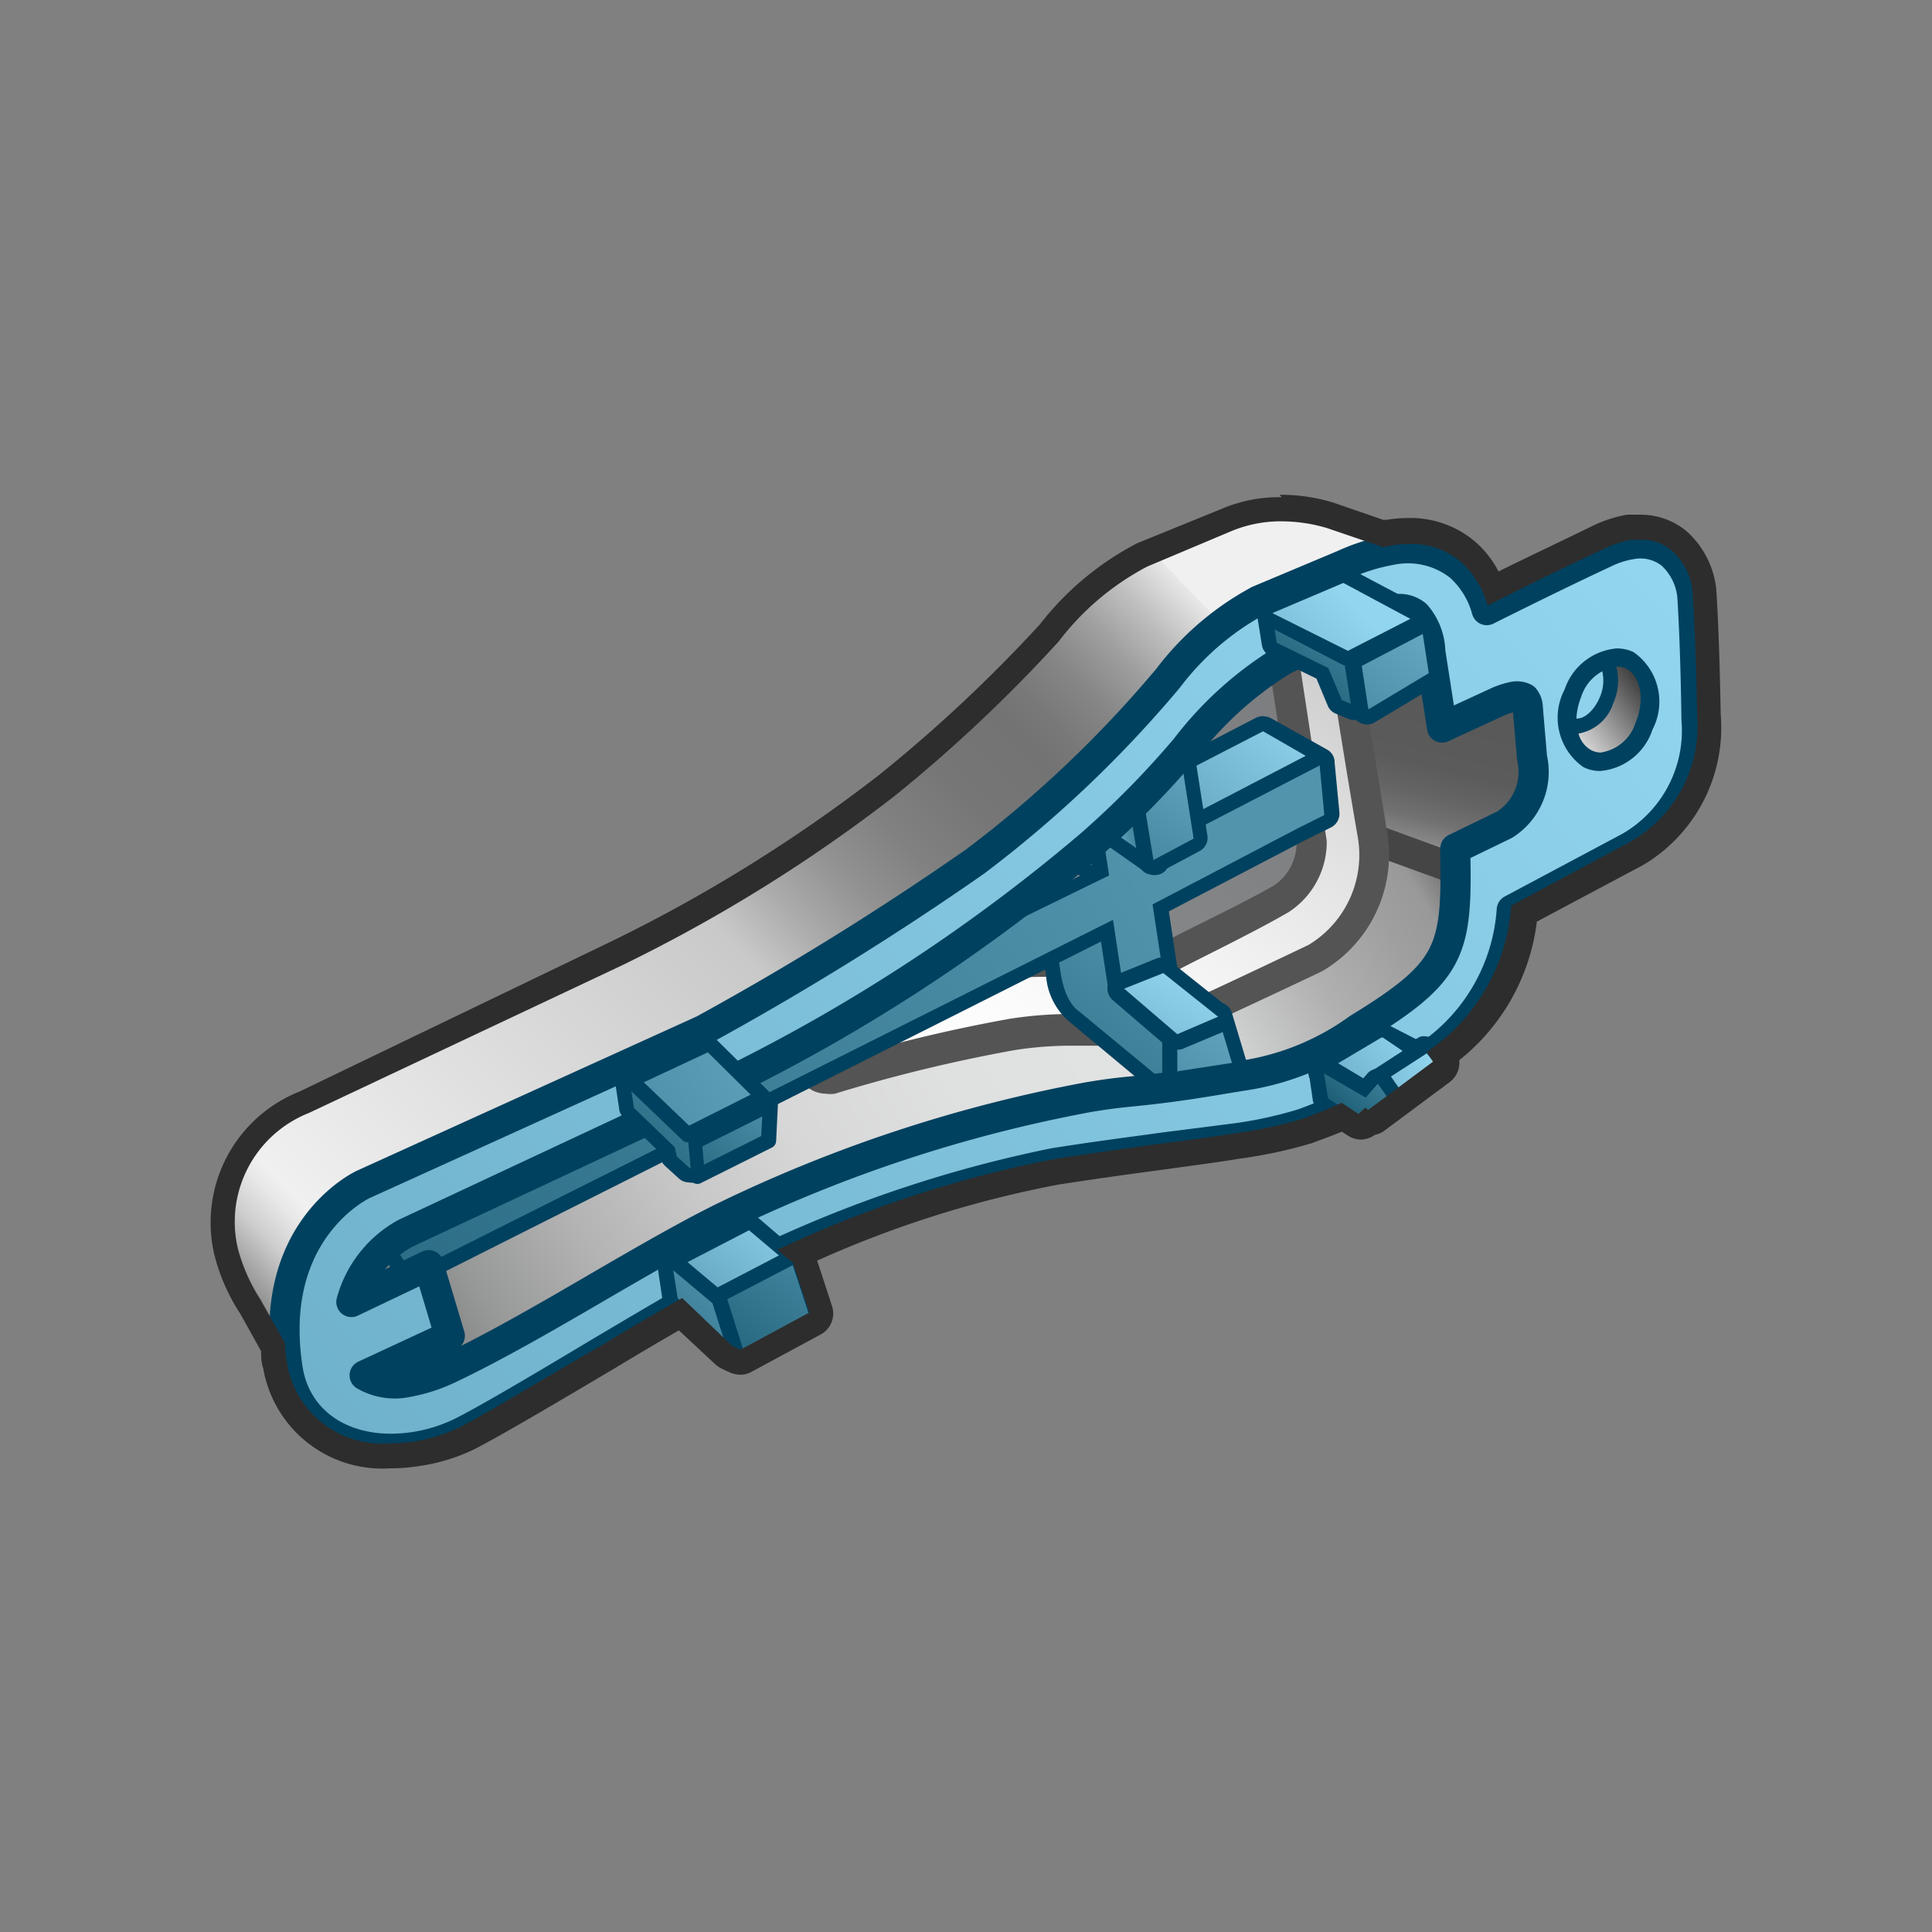 <svg id="CATIA___J11_FMP_-_Functional_Plastic_Parts" data-name="CATIA _ (J11) FMP - Functional Plastic Parts" xmlns="http://www.w3.org/2000/svg" xmlns:xlink="http://www.w3.org/1999/xlink" viewBox="0 0 64 64"><rect x="0" y="0" width="64" height="64" fill="#808080" stroke="none"/><defs><style>.cls-1{fill:url(#linear-gradient);}.cls-2{fill:url(#linear-gradient-2);}.cls-3{fill:#6d6d6d;}.cls-4{stroke:#6d6d6d;fill:url(#linear-gradient-3);}.cls-16,.cls-19,.cls-30,.cls-31,.cls-4{stroke-linecap:round;stroke-linejoin:round;}.cls-5{fill:url(#linear-gradient-4);}.cls-6{fill:#454545;}.cls-7{fill:url(#linear-gradient-5);}.cls-8{fill:#545454;}.cls-9{fill:url(#linear-gradient-6);}.cls-10{fill:#00415f;}.cls-11{fill:url(#linear-gradient-7);}.cls-12{fill:url(#linear-gradient-8);}.cls-13{fill:url(#linear-gradient-9);}.cls-14{fill:url(#linear-gradient-10);}.cls-15{fill:url(#linear-gradient-11);}.cls-16,.cls-19,.cls-30,.cls-31{stroke:#00415f;}.cls-16{fill:url(#linear-gradient-12);}.cls-17{fill:url(#linear-gradient-13);}.cls-18{fill:url(#linear-gradient-14);}.cls-19,.cls-30,.cls-31{stroke-width:0.5px;}.cls-19{fill:url(#linear-gradient-15);}.cls-20{fill:url(#linear-gradient-16);}.cls-21{fill:url(#linear-gradient-17);}.cls-22{fill:url(#linear-gradient-18);}.cls-23{fill:url(#linear-gradient-19);}.cls-24{fill:url(#linear-gradient-20);}.cls-25{fill:url(#linear-gradient-21);}.cls-26{fill:url(#linear-gradient-22);}.cls-27{fill:url(#linear-gradient-23);}.cls-28{fill:url(#linear-gradient-24);}.cls-29{fill:url(#linear-gradient-25);}.cls-30{fill:url(#linear-gradient-26);}.cls-31{fill:none;}.cls-32{fill:#2d2d2d;}</style><linearGradient id="linear-gradient" x1="52.94" y1="14.29" x2="9.71" y2="44.48" gradientTransform="translate(-4.53 5.6) rotate(-8.89)" gradientUnits="userSpaceOnUse"><stop offset="0.25" stop-color="#f0f0f0"/><stop offset="0.25" stop-color="#e8e8e8"/><stop offset="0.28" stop-color="#bfbfbf"/><stop offset="0.31" stop-color="#9e9e9e"/><stop offset="0.34" stop-color="#868686"/><stop offset="0.37" stop-color="#787878"/><stop offset="0.39" stop-color="#737373"/><stop offset="0.44" stop-color="#767676"/><stop offset="0.49" stop-color="#818181"/><stop offset="0.53" stop-color="#929292"/><stop offset="0.57" stop-color="#ababab"/><stop offset="0.61" stop-color="#c9c9c9"/><stop offset="0.92" stop-color="#f0f0f0"/><stop offset="0.93" stop-color="#e7e7e7"/><stop offset="0.95" stop-color="#cecece"/><stop offset="0.97" stop-color="#a6a6a6"/><stop offset="1" stop-color="#6e6e6e"/><stop offset="1" stop-color="#6b6b6b"/></linearGradient><linearGradient id="linear-gradient-2" x1="52.29" y1="26.25" x2="7.58" y2="44.89" gradientTransform="translate(-4.53 5.6) rotate(-8.89)" gradientUnits="userSpaceOnUse"><stop offset="0.07" stop-color="#282828"/><stop offset="0.14" stop-color="#999"/><stop offset="0.17" stop-color="#9f9f9f"/><stop offset="0.23" stop-color="#b0b0b0"/><stop offset="0.29" stop-color="#cbcccc"/><stop offset="0.33" stop-color="#e2e3e3"/><stop offset="0.48" stop-color="#dfe0e0"/><stop offset="0.59" stop-color="#d7d7d7"/><stop offset="0.67" stop-color="#c8c8c8"/><stop offset="0.75" stop-color="#b3b3b3"/><stop offset="0.83" stop-color="#979898"/><stop offset="0.9" stop-color="#767676"/><stop offset="0.96" stop-color="#4f4f4f"/><stop offset="1" stop-color="#333"/></linearGradient><linearGradient id="linear-gradient-3" x1="65.93" y1="9.84" x2="12.38" y2="48.38" gradientTransform="translate(-4.53 5.6) rotate(-8.89)" gradientUnits="userSpaceOnUse"><stop offset="0" stop-color="#606266"/><stop offset="1" stop-color="#a6a6a6"/></linearGradient><linearGradient id="linear-gradient-4" x1="46.16" y1="32.84" x2="48.98" y2="26.01" gradientTransform="translate(-4.53 5.6) rotate(-8.89)" gradientUnits="userSpaceOnUse"><stop offset="0" stop-color="#e6e6e6"/><stop offset="0.03" stop-color="#ddd"/><stop offset="0.11" stop-color="#cbcbcb"/><stop offset="0.19" stop-color="#c1c1c1"/><stop offset="0.28" stop-color="#bdbdbd"/><stop offset="0.36" stop-color="#9f9f9f"/><stop offset="0.44" stop-color="#858585"/><stop offset="0.53" stop-color="#717171"/><stop offset="0.64" stop-color="#646464"/><stop offset="0.77" stop-color="#5b5b5b"/><stop offset="1" stop-color="#595959"/></linearGradient><linearGradient id="linear-gradient-5" x1="57.67" y1="13.89" x2="27.31" y2="40.38" gradientTransform="translate(-4.53 5.6) rotate(-8.89)" gradientUnits="userSpaceOnUse"><stop offset="0" stop-color="#454545"/><stop offset="0.07" stop-color="#646464"/><stop offset="0.17" stop-color="#8d8d8d"/><stop offset="0.28" stop-color="#b0b0b0"/><stop offset="0.39" stop-color="#cdcdcd"/><stop offset="0.51" stop-color="#e3e3e3"/><stop offset="0.64" stop-color="#f3f3f3"/><stop offset="0.79" stop-color="#fcfcfc"/><stop offset="1" stop-color="#fff"/></linearGradient><linearGradient id="linear-gradient-6" x1="49.7" y1="22.63" x2="30.35" y2="40.24" gradientTransform="translate(-4.53 5.6) rotate(-8.89)" gradientUnits="userSpaceOnUse"><stop offset="0" stop-color="#92d5ee"/><stop offset="0.48" stop-color="#599bb4"/><stop offset="1" stop-color="#185971"/></linearGradient><linearGradient id="linear-gradient-7" x1="44.14" y1="24.81" x2="32.87" y2="33.68" xlink:href="#linear-gradient-6"/><linearGradient id="linear-gradient-8" x1="47.66" y1="18.76" x2="26.09" y2="38.39" xlink:href="#linear-gradient-6"/><linearGradient id="linear-gradient-9" x1="39.3" y1="28.39" x2="-1.84" y2="47.92" gradientTransform="translate(-4.53 5.6) rotate(-8.89)" gradientUnits="userSpaceOnUse"><stop offset="0" stop-color="#5294ac"/><stop offset="1" stop-color="#185971"/></linearGradient><linearGradient id="linear-gradient-10" x1="36.77" y1="27.83" x2="38.93" y2="27.83" xlink:href="#linear-gradient-6"/><linearGradient id="linear-gradient-11" x1="44.93" y1="21.48" x2="34.16" y2="33.31" xlink:href="#linear-gradient-6"/><linearGradient id="linear-gradient-12" x1="54.5" y1="19.27" x2="-63.03" y2="97.76" gradientTransform="translate(-4.53 5.6) rotate(-8.89)" gradientUnits="userSpaceOnUse"><stop offset="0" stop-color="#92d5ee"/><stop offset="0.6" stop-color="#599bb4"/><stop offset="1" stop-color="#32738c"/></linearGradient><linearGradient id="linear-gradient-13" x1="52.73" y1="27.58" x2="55.69" y2="26.02" gradientTransform="translate(-4.53 5.6) rotate(-8.89)" gradientUnits="userSpaceOnUse"><stop offset="0" stop-color="#f0f0f0"/><stop offset="1" stop-color="#3b3b3b"/></linearGradient><linearGradient id="linear-gradient-14" x1="45.59" y1="30.1" x2="32.58" y2="41.73" xlink:href="#linear-gradient-6"/><linearGradient id="linear-gradient-15" x1="30.56" y1="31.02" x2="20.69" y2="38.29" xlink:href="#linear-gradient-6"/><linearGradient id="linear-gradient-16" x1="33.52" y1="24.26" x2="17.86" y2="38.33" xlink:href="#linear-gradient-6"/><linearGradient id="linear-gradient-17" x1="25.11" y1="38.57" x2="16.55" y2="45.81" xlink:href="#linear-gradient-6"/><linearGradient id="linear-gradient-18" x1="33.21" y1="33.12" x2="20.98" y2="44.43" xlink:href="#linear-gradient-6"/><linearGradient id="linear-gradient-19" x1="28.87" y1="35.31" x2="17.65" y2="45.01" xlink:href="#linear-gradient-6"/><linearGradient id="linear-gradient-20" x1="51.86" y1="17.56" x2="43.42" y2="24.83" xlink:href="#linear-gradient-6"/><linearGradient id="linear-gradient-21" x1="46.54" y1="21.87" x2="34.7" y2="30.19" xlink:href="#linear-gradient-6"/><linearGradient id="linear-gradient-22" x1="46.44" y1="36.35" x2="37.36" y2="41.51" xlink:href="#linear-gradient-6"/><linearGradient id="linear-gradient-23" x1="39.3" y1="33.07" x2="30.82" y2="42.99" xlink:href="#linear-gradient-6"/><linearGradient id="linear-gradient-24" x1="48.27" y1="34.38" x2="43.22" y2="38.41" xlink:href="#linear-gradient-6"/><linearGradient id="linear-gradient-25" x1="53.33" y1="18.74" x2="41.19" y2="30.29" xlink:href="#linear-gradient-6"/><linearGradient id="linear-gradient-26" x1="37.64" y1="27.61" x2="7.86" y2="40.95" xlink:href="#linear-gradient-6"/></defs><title>CATIA _ (J11) FMP - Functional Plastic Parts</title><path class="cls-1" d="M55.64,19.41a1.66,1.66,0,0,0-2.55-1.23l-4.31,2.07-1-1.53-3.83-1.31a5,5,0,0,0-3.19.1L38,18.68a9,9,0,0,0-2.9,2.45,48.7,48.7,0,0,1-5.45,5.14,51.54,51.54,0,0,1-9.06,5.62L10.21,36.82a3.86,3.86,0,0,0-2.34,4.49A5.77,5.77,0,0,0,8.62,43l1.47,2.63Z"/><path class="cls-2" d="M13.06,46.79a2.42,2.42,0,0,1-2.22-1.17.5.5,0,0,1,.24-.67l2.66-1.24-.12-.44-2.44,1.16a.5.5,0,0,1-.21,0,.54.54,0,0,1-.3-.1.5.5,0,0,1-.19-.48A5,5,0,0,1,13,40l10.85-5.1A57.35,57.35,0,0,0,35.5,27.2,28.44,28.44,0,0,0,38.59,24a11.86,11.86,0,0,1,3.52-3.2l2.59-1.09a3.84,3.84,0,0,1,1.85-.58,2,2,0,0,1,2,1.86l.25,1.62.37-.22a2.8,2.8,0,0,1,1.14-.31,1.27,1.27,0,0,1,1.29,1.32L51.7,25a3,3,0,0,1-1.46,3.2l-1.07.51c0,3.24-.47,4.46-3.62,6.43-2.2,1.37-3.21,1.47-7.48,1.93l-.58.06c-5.07.55-10,2.87-12.32,4l-.18.09c-1.08.51-2.63,1.33-4.27,2.2-1.87,1-3.81,2-5.39,2.78A5.43,5.43,0,0,1,13.06,46.79Z"/><path class="cls-3" d="M46.55,19.64c1.3,0,1.46,1.42,1.46,1.42l.37,2.35,1-.57a2.16,2.16,0,0,1,.89-.25.8.8,0,0,1,.79.83l.14,1.63A2.5,2.5,0,0,1,50,27.75l-1.36.66c.07,3.3-.3,4.39-3.39,6.31-2.19,1.37-3.06,1.41-7.84,1.92-5.29.57-10.27,3-12.67,4.13s-6.69,3.57-9.65,5a4.87,4.87,0,0,1-2.06.54,1.91,1.91,0,0,1-1.77-.89L14.35,44l-.42-1.41L11,44c.45-2.8,2.22-3.55,2.22-3.55l10.88-5.12a57.21,57.21,0,0,0,11.75-7.72c2.9-2.45,4.3-5.24,6.51-6.33l2.57-1.08a3.47,3.47,0,0,1,1.65-.54m0-1a4.31,4.31,0,0,0-2.09.64l-2.52,1.06,0,0a12.5,12.5,0,0,0-3.68,3.32,26.8,26.8,0,0,1-3,3.14A56.59,56.59,0,0,1,23.65,34.4L12.77,39.52A5.46,5.46,0,0,0,10,43.82a1,1,0,0,0,.39,1l.09.06a1,1,0,0,0-.07,1,2.94,2.94,0,0,0,2.67,1.45,5.85,5.85,0,0,0,2.49-.64c1.58-.75,3.52-1.78,5.4-2.78,1.63-.87,3.18-1.69,4.25-2.2l.18-.08c2.33-1.11,7.18-3.42,12.16-4l.58-.06c4.36-.47,5.4-.58,7.69-2,3.2-2,3.86-3.4,3.86-6.53l.8-.39a3.5,3.5,0,0,0,1.72-3.71l-.13-1.58a1.77,1.77,0,0,0-1.79-1.77,3,3,0,0,0-1.12.26l-.15-1a2.5,2.5,0,0,0-2.45-2.26Z"/><path class="cls-4" d="M42.88,20.34,44.09,28a2.74,2.74,0,0,1-1.27,2.35c-1.33.73-3.32,1.67-3.82,2-1,.56-3.69-.09-5.57.24a79.57,79.57,0,0,0-8.22,2.71"/><path class="cls-5" d="M48.67,28.91a.47.47,0,0,1-.17,0l-3.9-1.41a.48.48,0,0,1-.32-.39l-.78-5.16a.5.5,0,0,1,.17-.46.49.49,0,0,1,.32-.12.51.51,0,0,1,.17,0l4.15,1.49,2.11-1.43a.47.47,0,0,1,.28-.09.32.32,0,0,1,.14,0,.47.47,0,0,1,.32.29l.66,1.68a.65.65,0,0,1,0,.19l0,4a.49.49,0,0,1-.34.47l-2.66.92Z"/><path class="cls-6" d="M50.7,21.84l.66,1.69,0,4-2.66.91L44.77,27,44,21.84l4.39,1.57,2.32-1.57m0-1a1,1,0,0,0-.57.18L48.24,22.3l-3.91-1.4A1,1,0,0,0,43,22l.78,5.16a1,1,0,0,0,.65.79l3.9,1.41a1,1,0,0,0,.34.06.86.86,0,0,0,.32-.05l2.67-.92a1,1,0,0,0,.67-.94l0-4a1.21,1.21,0,0,0-.07-.37l-.66-1.68a1,1,0,0,0-.64-.59,1,1,0,0,0-.29-.05Z"/><path class="cls-7" d="M27.28,35.73a.49.49,0,0,1-.45-.29A.5.5,0,0,1,27,34.8c.15-.09,3.85-2.42,6.1-2.83a8,8,0,0,1,1.49-.11c.5,0,1,0,1.5.05s.87,0,1.25,0a2.72,2.72,0,0,0,1.17-.16c.22-.13.71-.37,1.3-.67.78-.39,1.77-.88,2.53-1.3a2.24,2.24,0,0,0,1-1.9l-1-6.5A.5.5,0,0,1,42.5,21a.55.55,0,0,1,.34-.13H43l1.13.27a.5.5,0,0,1,.38.41l1,6.13a4,4,0,0,1-1.88,4.08c-.18.09-3.79,1.82-4.82,2.24a2.94,2.94,0,0,1-1.19.19l-.87,0c-.38,0-.8,0-1.27,0a11.61,11.61,0,0,0-2,.16,51.3,51.3,0,0,0-6,1.45Z"/><path class="cls-8" d="M42.84,21.34l1.14.27s.57,3.67,1,6.13a3.48,3.48,0,0,1-1.63,3.56s-3.74,1.79-4.77,2.22a2.59,2.59,0,0,1-1,.16c-.57,0-1.26-.09-2.14-.09a13.27,13.27,0,0,0-2,.16,51.67,51.67,0,0,0-6.08,1.48s3.75-2.38,5.93-2.77a7.82,7.82,0,0,1,1.4-.1c.94,0,1.94.09,2.75.09a3.07,3.07,0,0,0,1.42-.23c.5-.29,2.49-1.23,3.82-2a2.77,2.77,0,0,0,1.27-2.36l-1-6.56m0-1a1,1,0,0,0-1,1.16l1,6.48a1.69,1.69,0,0,1-.76,1.4c-.74.42-1.72.91-2.51,1.3-.6.3-1.08.54-1.31.67a2.31,2.31,0,0,1-.93.1c-.38,0-.79,0-1.22,0s-1-.05-1.53-.05a9,9,0,0,0-1.58.12c-2.34.42-6.12,2.8-6.28,2.9a1,1,0,0,0-.37,1.27,1,1,0,0,0,.9.58,1,1,0,0,0,.3,0,51.27,51.27,0,0,1,5.93-1.44,11.94,11.94,0,0,1,1.89-.15c.46,0,.87,0,1.24,0s.63,0,.9,0a3.48,3.48,0,0,0,1.38-.24c1-.43,4.67-2.16,4.82-2.24l0,0a4.47,4.47,0,0,0,2.13-4.6l-1-6.13a1,1,0,0,0-.76-.82l-1.14-.26a.85.85,0,0,0-.23,0Z"/><path class="cls-9" d="M39.34,36.74a.27.27,0,0,1-.17-.06l-3.62-3s-.5-.31-.67-1.39l-.16-1a.25.25,0,0,1,.14-.26L37,30a.18.18,0,0,1,.1,0h.09a.25.25,0,0,1,.14.13l1.86,4.08.37,2.29a.24.24,0,0,1-.12.26Z"/><path class="cls-10" d="M37.12,30.19,39,34.26l.36,2.23-3.63-3s-.43-.24-.59-1.23l-.15-1,2.15-1m0-.5a.41.41,0,0,0-.21,0l-2.16,1a.51.51,0,0,0-.28.53l.16,1a2.21,2.21,0,0,0,.78,1.56l3.6,3a.57.57,0,0,0,.33.11.5.5,0,0,0,.24-.06.52.52,0,0,0,.25-.52l-.36-2.23a.56.56,0,0,0,0-.12L37.58,30a.5.5,0,0,0-.29-.26.47.47,0,0,0-.17,0Z"/><path class="cls-11" d="M37.92,28.56h-.08a.25.25,0,0,1-.14-.13l-.81-1.64a.25.25,0,0,1,.11-.33L41.74,24l.11,0A.28.28,0,0,1,42,24l1.86,1.07a.27.27,0,0,1,.12.23.23.23,0,0,1-.13.21l-5.79,3A.27.27,0,0,1,37.92,28.56Z"/><path class="cls-10" d="M41.85,24.23l1.86,1.07-5.79,3-.8-1.64,4.73-2.44m0-.5a.64.64,0,0,0-.23.05l-4.73,2.45a.5.5,0,0,0-.22.66l.8,1.64a.5.5,0,0,0,.3.25.4.4,0,0,0,.15,0,.46.46,0,0,0,.23-.06l5.79-3a.51.51,0,0,0,.27-.44.48.48,0,0,0-.25-.44L42.1,23.79a.51.51,0,0,0-.25-.06Z"/><path class="cls-12" d="M36.74,29.27a.22.22,0,0,1-.13,0l-1.51-.94a.27.27,0,0,1-.12-.2.27.27,0,0,1,.09-.21l1.21-1a.23.23,0,0,1,.16-.06l.09,0a.23.23,0,0,1,.15.19L37,29a.27.27,0,0,1-.11.25A.33.33,0,0,1,36.74,29.27Z"/><path class="cls-10" d="M36.44,27.07l.3,1.95-1.51-.94,1.21-1m0-.5a.47.47,0,0,0-.32.12l-1.21,1a.51.51,0,0,0-.18.42.53.53,0,0,0,.24.39l1.51.94a.5.5,0,0,0,.26.08.57.57,0,0,0,.28-.08.52.52,0,0,0,.22-.5l-.31-2a.53.53,0,0,0-.32-.39.47.47,0,0,0-.17,0Z"/><path class="cls-13" d="M13.63,42.38a.26.26,0,0,1-.21-.11l-.92-1.38a.24.24,0,0,1,0-.2.26.26,0,0,1,.13-.16L36.47,28.88l-.28-1.77a.26.26,0,0,1,.07-.22l1.12-1.12a.26.26,0,0,1,.17-.07h.08a.25.25,0,0,1,.17.2l.32,2,5.48-2.85a.2.2,0,0,1,.11,0,.27.27,0,0,1,.12,0,.28.28,0,0,1,.13.2l.16,1.65a.25.25,0,0,1-.14.25l-.92.46-4.61,2.41.32,2.14a.24.24,0,0,1-.15.27L37.31,33l-.09,0a.2.2,0,0,1-.13,0,.24.24,0,0,1-.12-.17l-.3-2L13.74,42.35A.23.23,0,0,1,13.63,42.38Z"/><path class="cls-10" d="M43.71,25.3,43.87,27l-.92.46-4.77,2.5.35,2.31-1.31.52-.35-2.32L13.63,42.13l-.92-1.38L36.74,29l-.3-1.95L37.55,26l.37,2.36,5.79-3m0-.5a.46.46,0,0,0-.23.06l-5.17,2.69-.26-1.68a.51.51,0,0,0-.34-.4l-.16,0a.47.47,0,0,0-.35.15l-1.12,1.12a.52.52,0,0,0-.14.43l.25,1.58L12.49,40.3a.52.52,0,0,0-.26.32.49.49,0,0,0,.06.41l.92,1.37a.51.51,0,0,0,.42.23.46.46,0,0,0,.22-.06L36.47,31.19l.25,1.63a.47.47,0,0,0,.25.36.43.43,0,0,0,.25.07.39.39,0,0,0,.18,0l1.31-.52a.49.49,0,0,0,.31-.54l-.3-2,4.46-2.33.91-.45a.51.51,0,0,0,.28-.5l-.16-1.66a.51.51,0,0,0-.26-.39.5.5,0,0,0-.24-.06Z"/><path class="cls-14" d="M38.2,28.74a.23.23,0,0,1-.14,0l-1.89-1.33a.22.22,0,0,1-.1-.18.24.24,0,0,1,.07-.2l1.43-1.42a.24.24,0,0,1,.18-.07h.07a.24.24,0,0,1,.17.19l.46,2.75a.25.25,0,0,1-.12.25A.2.2,0,0,1,38.2,28.74Z"/><path class="cls-10" d="M37.75,25.75l.45,2.74-1.88-1.32,1.43-1.42m0-.5a.54.54,0,0,0-.36.14L36,26.81a.53.53,0,0,0-.14.4.51.51,0,0,0,.21.37l1.88,1.32a.52.52,0,0,0,.29.09.54.54,0,0,0,.27-.07.49.49,0,0,0,.22-.51l-.45-2.75a.5.5,0,0,0-.34-.39.39.39,0,0,0-.15,0Z"/><path class="cls-15" d="M38.2,28.74l-.11,0a.3.3,0,0,1-.14-.19l-.45-2.74a.26.26,0,0,1,.06-.21l1.24-1.42a.25.25,0,0,1,.19-.09h.07a.28.28,0,0,1,.18.21l.54,3.45a.27.27,0,0,1-.13.26l-1.33.71A.27.27,0,0,1,38.2,28.74Z"/><path class="cls-10" d="M39,24.32l.54,3.46-1.33.71-.45-2.74L39,24.32m0-.5a.52.52,0,0,0-.38.17l-1.24,1.43a.5.5,0,0,0-.12.41l.46,2.74a.47.47,0,0,0,.27.37.42.42,0,0,0,.22,0,.53.53,0,0,0,.24-.06l1.33-.71A.5.5,0,0,0,40,27.7l-.54-3.45a.51.51,0,0,0-.35-.41l-.14,0Z"/><path class="cls-16" d="M13.75,47.93c-2.19.34-3.92-.71-4.22-2.57C8.81,40.74,12,39.26,12,39.25l11.3-5.13a97.94,97.94,0,0,0,9-5.58,38.8,38.8,0,0,0,6.4-6.08,9.27,9.27,0,0,1,3-2.57l2.81-1.18a6.45,6.45,0,0,1,1.56-.49,2.77,2.77,0,0,1,2.28.53,3,3,0,0,1,.9,1.46c.82-.41,2.47-1.23,3.93-1.91a3.08,3.08,0,0,1,.85-.27,1.65,1.65,0,0,1,1.33.32,2.18,2.18,0,0,1,.7,1.36c0,.06.1,1.31.14,4.12A4.45,4.45,0,0,1,54,28.05l-3.92,2.09a6.37,6.37,0,0,1-2.69,4.78L47.3,35a16.17,16.17,0,0,1-4.13,2.22,13.86,13.86,0,0,1-2.24.49h0L38.65,38c-1.09.15-2.34.31-3.73.53A41.5,41.5,0,0,0,24.6,42.09c-.71.33-2.71,1.51-4.65,2.66-1.77,1.06-3.6,2.15-4.57,2.65A5.38,5.38,0,0,1,13.75,47.93Zm-1.67-2.37a2,2,0,0,0,1.43.22,5.48,5.48,0,0,0,1.42-.47c1.55-.74,3.34-1.78,5.07-2.79,1.53-.89,3-1.73,4.08-2.25a47.44,47.44,0,0,1,12-3.93c.42-.07.84-.13,1.26-.17l.58-.06c1.46-.16,2.49-.36,3.33-.49A8.7,8.7,0,0,0,45,34.07c3-1.84,3.27-2.52,3.21-5.65v-.31l1.63-.79a2.07,2.07,0,0,0,.91-2.22l-.14-1.65a.52.52,0,0,0-.11-.32.54.54,0,0,0-.36-.05,2.52,2.52,0,0,0-.57.19l-1.8.83-.39-2.51a1.94,1.94,0,0,0-.47-1.22.86.86,0,0,0-.76-.17,3.23,3.23,0,0,0-1,.4l-2.61,1.25a11.78,11.78,0,0,0-3.26,2.93A30,30,0,0,1,36.11,28a57.87,57.87,0,0,1-11.86,7.79L13.42,40.86a3.7,3.7,0,0,0-1.78,2.27l2.56-1.22.7,2.34Z"/><path class="cls-17" d="M53,25.19a1,1,0,0,1-.41-.1,1.1,1.1,0,0,1-.57-.71.25.25,0,0,1,.23-.32,1.26,1.26,0,0,0,.93-.85,1.58,1.58,0,0,0,.09-1.06.24.24,0,0,1,0-.22.26.26,0,0,1,.2-.1h0a1,1,0,0,1,.44.09A1.61,1.61,0,0,1,54.43,24,1.7,1.7,0,0,1,53,25.19Z"/><path class="cls-10" d="M53.57,22.08a.65.65,0,0,1,.3.06c.49.24.64,1,.33,1.79a1.46,1.46,0,0,1-1.17,1,.73.73,0,0,1-.3-.07.88.88,0,0,1-.44-.56,1.48,1.48,0,0,0,1.15-1,1.84,1.84,0,0,0,.1-1.23h0m0-.5h0a.49.49,0,0,0-.39.2.53.53,0,0,0-.08.44,1.37,1.37,0,0,1-.08.9c-.19.44-.5.68-.71.69a.47.47,0,0,0-.38.21.5.5,0,0,0-.08.43,1.41,1.41,0,0,0,.7.87,1.17,1.17,0,0,0,.52.12,1.92,1.92,0,0,0,1.63-1.31,1.85,1.85,0,0,0-.58-2.44,1.09,1.09,0,0,0-.51-.11Z"/><path class="cls-18" d="M39,35.74a.25.25,0,0,1-.16-.06.21.21,0,0,1-.09-.18l0-1.23a.27.27,0,0,1,.15-.24l1.38-.58.09,0,.11,0a.29.29,0,0,1,.13.16l.46,1.53a.24.24,0,0,1,0,.2.26.26,0,0,1-.17.12Z"/><path class="cls-10" d="M40.35,33.68l.46,1.53L39,35.49l0-1.23,1.37-.58m0-.5a.43.43,0,0,0-.19,0l-1.38.58a.49.49,0,0,0-.3.48l0,1.23a.51.51,0,0,0,.18.37A.52.52,0,0,0,39,36h.08l1.78-.28a.49.49,0,0,0,.41-.63l-.46-1.53a.48.48,0,0,0-.26-.31.54.54,0,0,0-.22,0Z"/><polygon class="cls-19" points="23.1 38.97 23 37.83 25.52 36.57 25.46 37.79 23.1 38.97"/><path class="cls-20" d="M22.88,39a.27.27,0,0,1-.17-.06l-.46-.41a.33.33,0,0,1-.07-.13l-.06-.25-1.27-1.24a.29.29,0,0,1-.08-.14l-.15-1a.25.25,0,0,1,.25-.29.22.22,0,0,1,.17.07L23,37.41a.22.22,0,0,1,.07.16l.1,1.13a.26.26,0,0,1-.14.24Z"/><path class="cls-10" d="M20.87,35.75l1.91,1.84.1,1.13-.46-.41L22.35,38,21,36.7l-.15-1m0-.5a.59.59,0,0,0-.23,0,.5.5,0,0,0-.26.53l.15,1a.42.42,0,0,0,.14.28l1.23,1.19,0,.17a.54.54,0,0,0,.16.26l.45.41a.5.5,0,0,0,.34.13.59.59,0,0,0,.22,0,.5.5,0,0,0,.27-.49l-.09-1.13a.46.46,0,0,0-.15-.32l-1.91-1.84a.52.52,0,0,0-.35-.14Z"/><path class="cls-21" d="M23.71,43.64a.25.25,0,0,1-.18-.08l-1.3-1.38a.23.23,0,0,1-.07-.21.24.24,0,0,1,.13-.18l2.42-1.25a.2.2,0,0,1,.11,0,.27.27,0,0,1,.17.06l1.46,1.26a.22.22,0,0,1,.09.21.26.26,0,0,1-.13.2l-2.58,1.37A.27.27,0,0,1,23.71,43.64Z"/><path class="cls-10" d="M24.82,40.76,26.29,42l-2.58,1.37L22.41,42l2.41-1.25m0-.5a.53.53,0,0,0-.23.06l-2.41,1.25a.5.5,0,0,0-.27.36.57.57,0,0,0,.13.43l1.31,1.37a.5.5,0,0,0,.36.16.53.53,0,0,0,.24-.06l2.58-1.37a.52.52,0,0,0,.26-.39.51.51,0,0,0-.17-.43l-1.47-1.26a.5.5,0,0,0-.33-.12Z"/><path class="cls-22" d="M24.55,45.09h-.09a.27.27,0,0,1-.14-.14l-.71-1.67a.25.25,0,0,1,.12-.32l2.42-1.26a.2.2,0,0,1,.11,0l.1,0a.26.26,0,0,1,.14.15l.56,1.7a.25.25,0,0,1-.12.3l-2.27,1.23Z"/><path class="cls-10" d="M26.26,41.91l.56,1.7-2.27,1.23-.71-1.67,2.42-1.26m0-.5a.46.46,0,0,0-.23.06l-2.42,1.26a.5.5,0,0,0-.23.64L24.09,45a.46.46,0,0,0,.29.27.48.48,0,0,0,.4,0l2.28-1.23a.5.5,0,0,0,.24-.59l-.56-1.71a.48.48,0,0,0-.29-.3.41.41,0,0,0-.19,0Z"/><path class="cls-23" d="M24.1,45a.25.25,0,0,1-.18-.08l-1.66-1.72a.35.35,0,0,1-.06-.14l-.15-.93a.28.28,0,0,1,.13-.26.24.24,0,0,1,.12,0,.25.25,0,0,1,.16.06L23.76,43a.25.25,0,0,1,.08.12l.5,1.56a.26.26,0,0,1-.11.29A.22.22,0,0,1,24.1,45Z"/><path class="cls-10" d="M22.3,42.08l1.3,1.09.5,1.57L22.45,43l-.15-.93m0-.5a.5.5,0,0,0-.49.58l.14.93a.57.57,0,0,0,.13.27l1.66,1.72a.52.52,0,0,0,.36.16.59.59,0,0,0,.26-.07.5.5,0,0,0,.22-.58L24.08,43a.53.53,0,0,0-.16-.23l-1.3-1.09a.49.49,0,0,0-.32-.12Z"/><path class="cls-24" d="M44.94,23.64l-.1,0-.49-.2a.21.21,0,0,1-.13-.13l-.41-1-1.62-.79a.3.3,0,0,1-.14-.19l-.15-1a.24.24,0,0,1,.1-.24.21.21,0,0,1,.15-.05l.11,0,2.5,1.25a.25.25,0,0,1,.14.19l.29,1.83a.26.26,0,0,1-.1.24A.25.25,0,0,1,44.94,23.64Z"/><path class="cls-10" d="M42.15,20.31l2.5,1.25.29,1.83-.49-.2L44,22.13l-1.71-.84-.15-1m0-.5a.53.53,0,0,0-.3.09.5.5,0,0,0-.2.48l.16,1a.49.49,0,0,0,.27.37l1.54.75.37.89a.48.48,0,0,0,.27.27l.49.2a.43.43,0,0,0,.19,0,.51.51,0,0,0,.31-.11.49.49,0,0,0,.18-.47l-.28-1.83a.51.51,0,0,0-.28-.37l-2.5-1.25a.44.44,0,0,0-.22-.05Z"/><path class="cls-25" d="M44.65,21.81a.23.23,0,0,1-.11,0L42,20.53a.23.23,0,0,1-.14-.23.24.24,0,0,1,.15-.22l2.35-1a.18.18,0,0,1,.1,0,.27.27,0,0,1,.12,0l2.22,1.19a.25.25,0,0,1,0,.44l-2.07,1.06Z"/><path class="cls-10" d="M44.5,19.31l2.22,1.19-2.07,1.06-2.5-1.25,2.35-1m0-.5a.48.48,0,0,0-.2,0l-2.35,1a.5.5,0,0,0,0,.9L44.43,22a.46.46,0,0,0,.22.06.46.46,0,0,0,.23-.06L47,20.94a.48.48,0,0,0,.27-.44.51.51,0,0,0-.26-.45l-2.23-1.18a.46.46,0,0,0-.23-.06Z"/><path class="cls-26" d="M45.34,37.16a.29.29,0,0,1-.18-.07l-1.45-1.4a.27.27,0,0,1-.07-.21.25.25,0,0,1,.12-.19l1.92-1.14a.31.31,0,0,1,.13,0,.25.25,0,0,1,.14,0l.92.6.29-.15a.2.2,0,0,1,.11,0,.25.25,0,0,1,.2.09l.27.34a.24.24,0,0,1,0,.18.26.26,0,0,1-.09.17L45.49,37.1A.22.22,0,0,1,45.34,37.16Z"/><path class="cls-10" d="M45.81,34.37l1,.68.41-.21.27.33-2.2,1.74-1.45-1.4,1.92-1.14m0-.5a.48.48,0,0,0-.26.07l-1.92,1.14a.52.52,0,0,0-.24.37.5.5,0,0,0,.15.42L45,37.27a.52.52,0,0,0,.35.14.51.51,0,0,0,.31-.11l2.2-1.73a.53.53,0,0,0,.19-.34.51.51,0,0,0-.11-.37l-.27-.34a.48.48,0,0,0-.39-.18.46.46,0,0,0-.23,0l-.15.08L46.08,34a.53.53,0,0,0-.27-.08Z"/><path class="cls-27" d="M39,34.51a.23.23,0,0,1-.16-.06l-1.77-1.51a.29.29,0,0,1-.08-.23.23.23,0,0,1,.15-.19L38.43,32a.18.18,0,0,1,.1,0,.27.27,0,0,1,.15.05l1.83,1.46a.24.24,0,0,1,.09.22.24.24,0,0,1-.15.2l-1.37.58A.2.2,0,0,1,39,34.51Z"/><path class="cls-10" d="M38.53,32.23l1.82,1.45L39,34.26l-1.76-1.51,1.31-.52m0-.5a.58.58,0,0,0-.19,0L37,32.28a.52.52,0,0,0-.31.39.51.51,0,0,0,.17.46l1.76,1.51a.5.5,0,0,0,.33.12.43.43,0,0,0,.19,0l1.38-.58a.49.49,0,0,0,.11-.85l-1.82-1.45a.51.51,0,0,0-.31-.11Z"/><path class="cls-28" d="M45,37.3a.2.2,0,0,1-.13,0l-1-.67a.25.25,0,0,1-.11-.17l-.13-.82a.27.27,0,0,1,.11-.25.23.23,0,0,1,.14,0,.24.24,0,0,1,.12,0l1.21.7.27-.3a.21.21,0,0,1,.18-.09h0a.27.27,0,0,1,.19.11l.34.49a.25.25,0,0,1,.05.19.29.29,0,0,1-.11.16l-1,.66A.23.23,0,0,1,45,37.3Z"/><path class="cls-10" d="M43.86,35.56l1.38.8.4-.46.35.49-1,.66-1-.67-.13-.82m0-.5a.47.47,0,0,0-.28.09.47.47,0,0,0-.21.48l.12.83a.6.6,0,0,0,.22.34l1,.67a.53.53,0,0,0,.27.08.47.47,0,0,0,.28-.09l1-.65a.49.49,0,0,0,.21-.32.46.46,0,0,0-.08-.38l-.35-.5a.52.52,0,0,0-.38-.21h0a.48.48,0,0,0-.37.17l-.13.15-1-.6a.54.54,0,0,0-.25-.06Z"/><path class="cls-10" d="M53.55,22.08a.73.73,0,0,1,.3.06c.5.24.65,1.05.33,1.8a1.44,1.44,0,0,1-1.17,1,.66.66,0,0,1-.3-.07c-.49-.24-.64-1-.33-1.79a1.46,1.46,0,0,1,1.17-1m0-.6h0a2,2,0,0,0-1.72,1.36,2,2,0,0,0,.62,2.57,1.21,1.21,0,0,0,.56.13,2,2,0,0,0,1.73-1.37,2,2,0,0,0-.63-2.57,1.31,1.31,0,0,0-.56-.12Z"/><path class="cls-29" d="M45.28,23.77l-.11,0a.26.26,0,0,1-.13-.19l-.23-1.44a.25.25,0,0,1,.13-.26L47,20.8a.27.27,0,0,1,.12,0,.2.2,0,0,1,.11,0,.26.26,0,0,1,.13.19l.21,1.29a.27.27,0,0,1-.12.25l-2.05,1.21A.28.28,0,0,1,45.28,23.77Z"/><path class="cls-10" d="M47.13,21l.2,1.3-2,1.2-.22-1.44L47.13,21m0-.5a.46.46,0,0,0-.23.06l-2.07,1.06a.51.51,0,0,0-.27.52l.23,1.44a.48.48,0,0,0,.28.37.54.54,0,0,0,.21.05.48.48,0,0,0,.26-.07l2-1.2a.48.48,0,0,0,.24-.51L47.62,21a.47.47,0,0,0-.27-.37.43.43,0,0,0-.22-.06Z"/><polygon class="cls-30" points="20.89 35.78 22.78 37.59 25.29 36.33 23.5 34.56 20.89 35.78"/><line class="cls-31" x1="45.68" y1="35.62" x2="47.24" y2="34.61"/><path class="cls-32" d="M42.43,17.27a5.31,5.31,0,0,1,1.52.22l1.88.64a2.61,2.61,0,0,1,.27-.06,4,4,0,0,1,.59-.05,2.51,2.51,0,0,1,1.69.58,3,3,0,0,1,.9,1.46c.82-.42,2.47-1.24,3.92-1.91a3.19,3.19,0,0,1,.85-.27l.32,0a1.53,1.53,0,0,1,1,.35,2.13,2.13,0,0,1,.7,1.35c0,.07.1,1.31.15,4.13A4.41,4.41,0,0,1,54,27.89L50.06,30a6.36,6.36,0,0,1-2.7,4.78l-.09.08h0l.2.31-2.15,1.6-.09-.08L45,36.9l-.56-.37c-.43.2-.86.38-1.29.53a14.17,14.17,0,0,1-2.23.48c-.66.11-1.43.21-2.28.32-1.09.15-2.34.32-3.73.54a38.82,38.82,0,0,0-9.16,3l.44.38.06,0,.56,1.7-2.28,1.23-.28-.13L22.6,43c-.81.46-1.75,1-2.67,1.57-1.77,1-3.61,2.14-4.57,2.64a5.22,5.22,0,0,1-1.63.54,5.73,5.73,0,0,1-.81.06,3.19,3.19,0,0,1-3.41-2.63,5.76,5.76,0,0,1-.07-.69l-.81-1.43a5.92,5.92,0,0,1-.75-1.69,3.88,3.88,0,0,1,2.35-4.5L20.56,32a51.54,51.54,0,0,0,9.06-5.62,49.28,49.28,0,0,0,5.45-5.13A8.85,8.85,0,0,1,38,18.77l2.8-1.18a4.25,4.25,0,0,1,1.66-.32m0-.8a4.89,4.89,0,0,0-2,.39L37.66,18a9.8,9.8,0,0,0-3.21,2.68,48.46,48.46,0,0,1-5.34,5,50.71,50.71,0,0,1-8.89,5.52L9.92,36.16a4.67,4.67,0,0,0-2.83,5.36,6.37,6.37,0,0,0,.87,2l.69,1.24c0,.18,0,.37.07.57a4,4,0,0,0,4.2,3.31,5.82,5.82,0,0,0,.93-.07A6.21,6.21,0,0,0,15.73,48c1-.52,2.92-1.66,4.61-2.66.73-.44,1.47-.88,2.15-1.27l1.2,1.12a1.07,1.07,0,0,0,.22.15l.28.13a1,1,0,0,0,.33.07.75.75,0,0,0,.38-.1l2.28-1.23a.79.79,0,0,0,.38-.95l-.49-1.5a35.59,35.59,0,0,1,8-2.52c1.41-.22,2.69-.39,3.72-.53.87-.12,1.63-.22,2.29-.33a15.48,15.48,0,0,0,2.37-.51c.3-.11.63-.23,1-.38l.19.12a.79.79,0,0,0,.44.14.83.83,0,0,0,.47-.16.71.71,0,0,0,.33-.15l2.15-1.6a.8.8,0,0,0,.31-.72,6.94,6.94,0,0,0,2.57-4.59l3.53-1.88A5.29,5.29,0,0,0,57,23.66c-.05-2.93-.15-4.17-.15-4.18a3,3,0,0,0-1-1.9,2.39,2.39,0,0,0-1.52-.53l-.44,0a4.4,4.4,0,0,0-1.07.34c-1,.49-2.21,1.06-3.18,1.54a3.34,3.34,0,0,0-.79-1,3.3,3.3,0,0,0-2.2-.77,4.56,4.56,0,0,0-.72.06l-.11,0-1.65-.57a6,6,0,0,0-1.78-.26Z"/></svg>